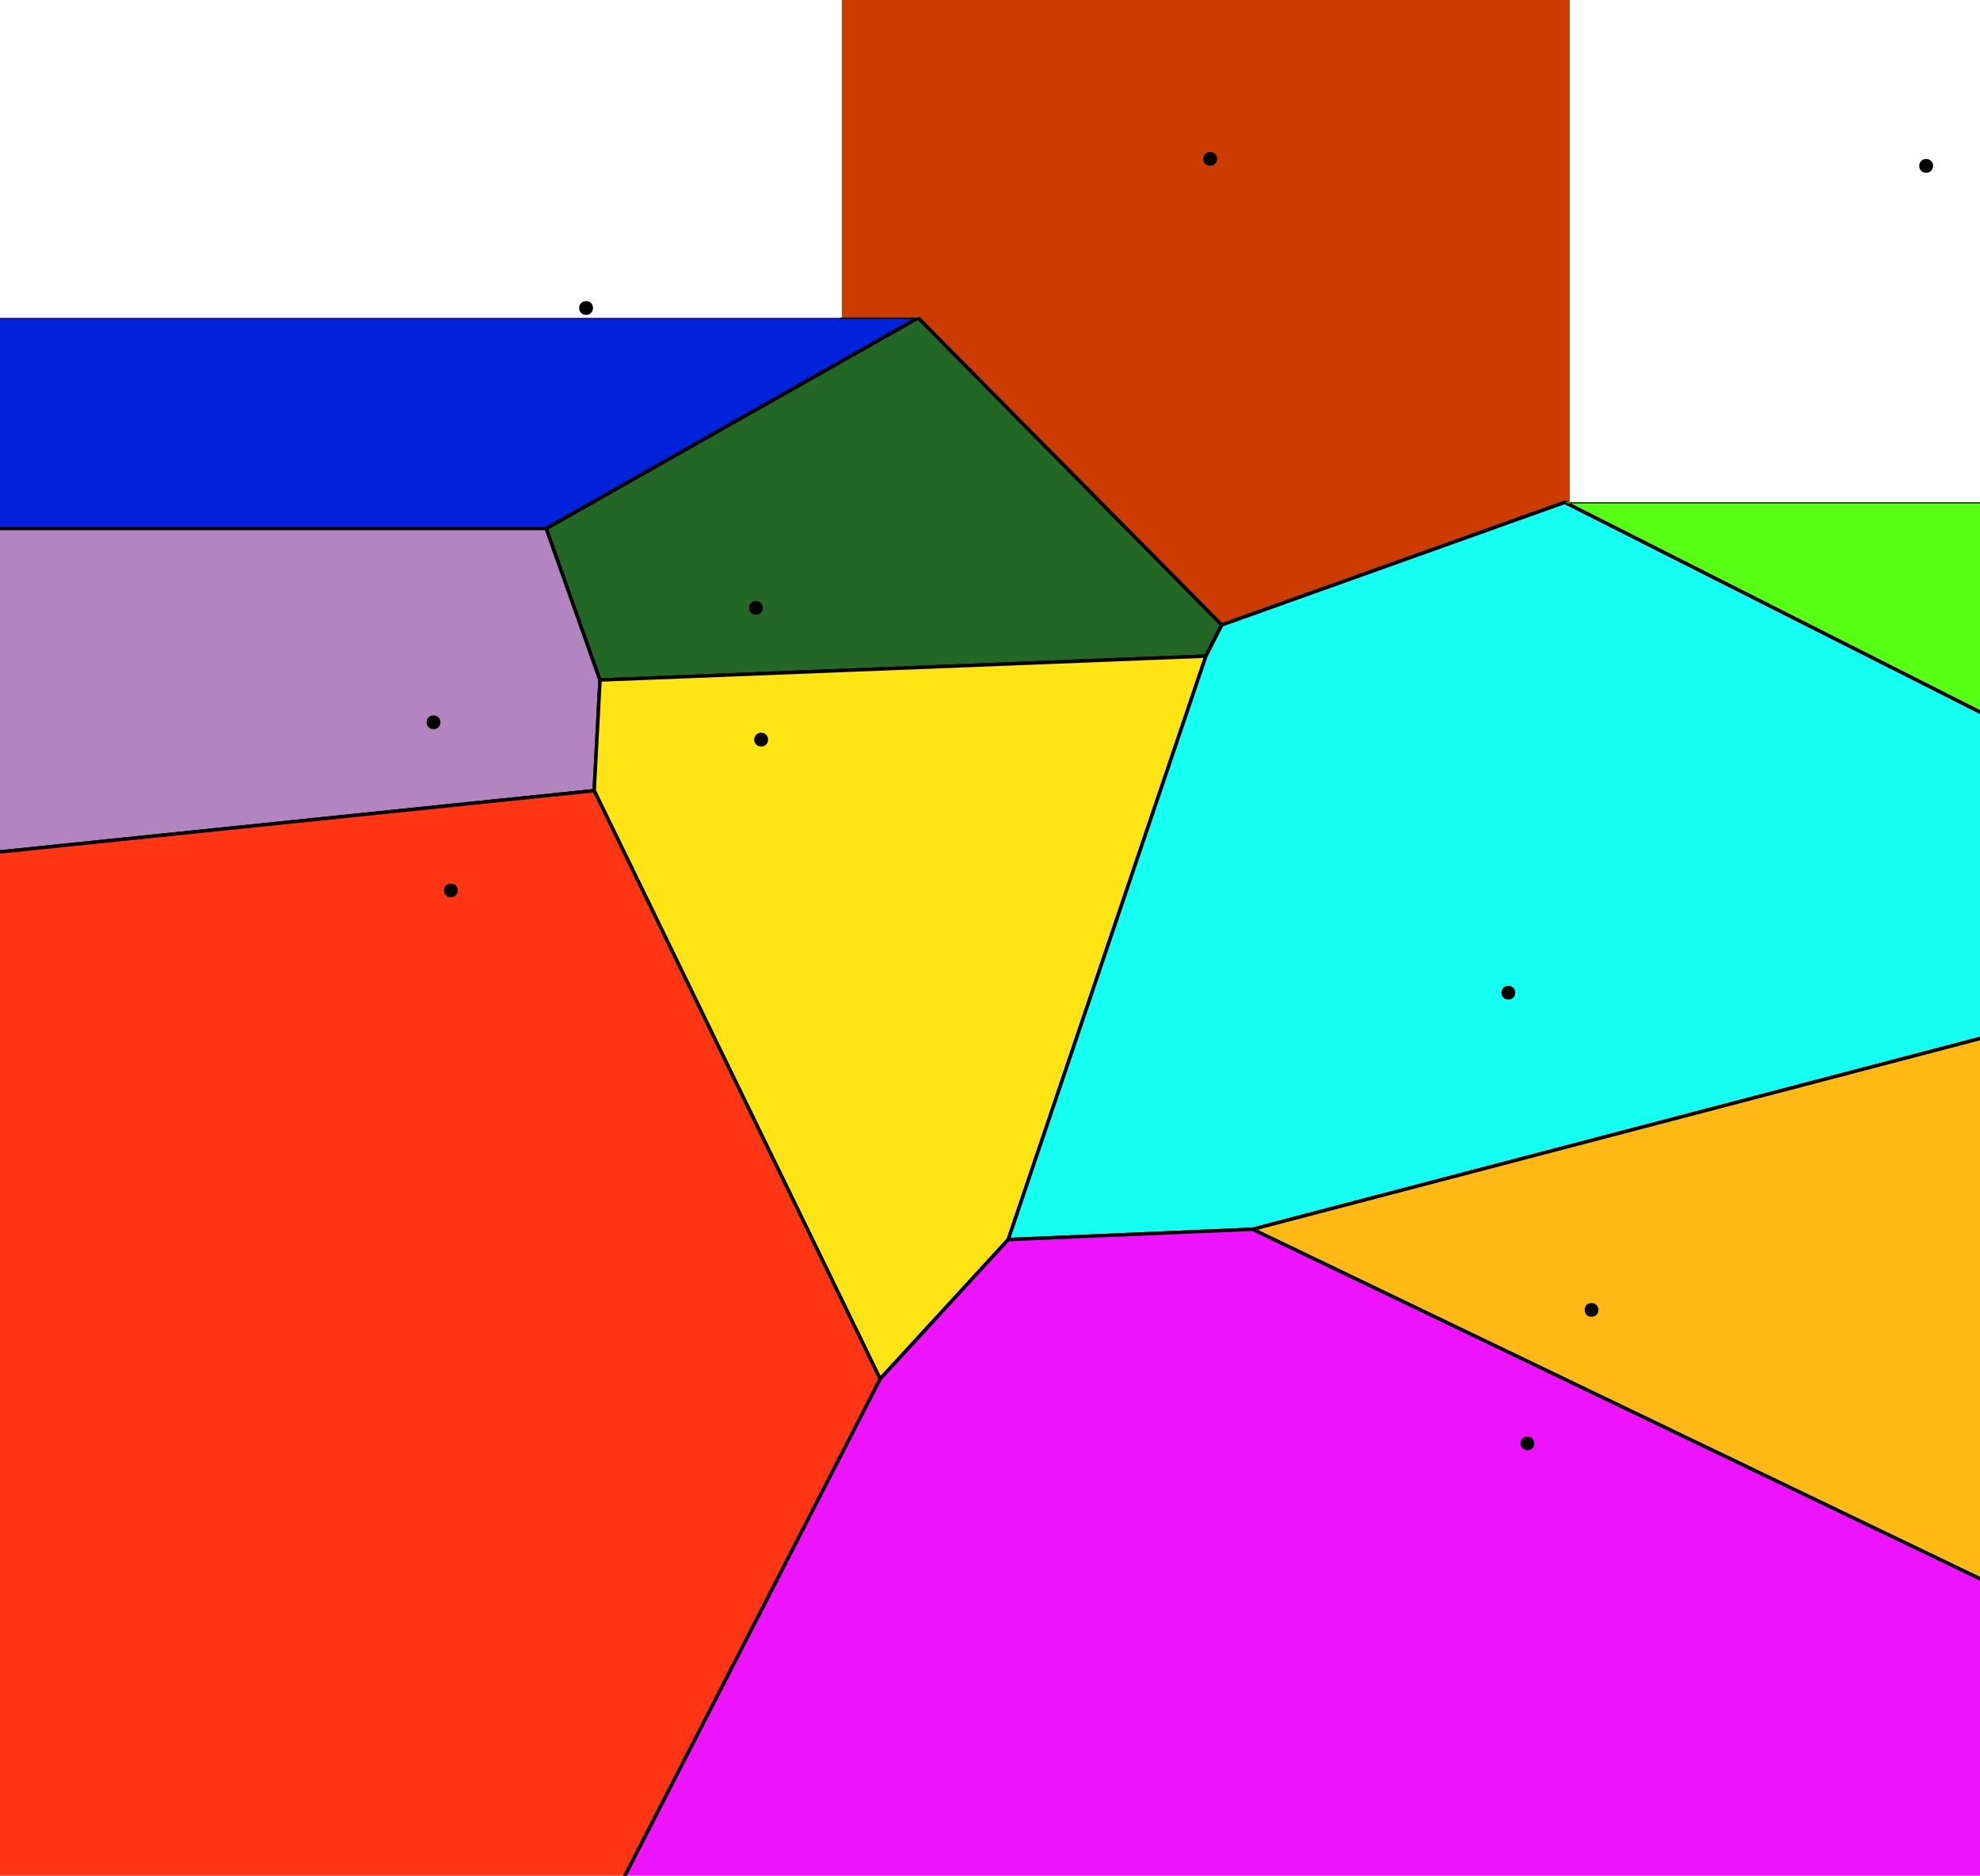 <?xml version="1.0"?>
<svg xmlns="http://www.w3.org/2000/svg" version="1.1" width="1142.125" height="1082.1">
  <g style="stroke:#000;stroke-width:2" transform="translate(1.062,28.693)">
    <path d="M -238397.21,-1000000 -1000000,-368040.22 314.058,276.253 528.634,154.701 z" style="fill:#0022db;"/>
    <path d="m -1000000,-368040.22 0,471595.69 L 341.677,427.461 l 3.378,-63.852 -30.997,-87.356 z" style="fill:#b285c1;"/>
    <path d="m 314.058,276.253 30.997,87.356 349.496,-13.796 9.194,-17.973 -175.111,-177.139 z" style="fill:#226726;"/>
    <path d="M -238397.21,-1000000 528.634,154.701 703.745,331.841 901.601,261.09 10589.36,-1000000 z" style="fill:#cc3c00;"/>
    <path d="m 345.055,363.61 -3.378,63.852 164.964,339.408 73.881,-80.432 114.03,-336.624 z" style="fill:#ffe414;"/>
    <path d="M 703.745,331.841 694.551,349.814 580.521,686.438 721.548,680.471 1386.47,506.065 901.601,261.09 z" style="fill:#14fff2;"/>
    <path d="M 901.601,261.09 1386.47,506.065 1000000,292524.87 10589.36,-1000000 z" style="fill:#56ff14;"/>
    <path d="M -1000000,103555.47 -512787.03,1000000 506.64,766.869 341.677,427.461 z" style="fill:#ff3514;"/>
    <path d="M 721.548,680.471 580.521,686.438 506.64,766.869 -512787.03,1000000 1000000,480853.23 z" style="fill:#ee14ff;"/>
    <path d="M 721.548,680.471 1000000,480853.23 l 0,-188328.36 L 1386.47,506.065 z" style="fill:#ffb914;"/>
  </g>
  <g style="stroke:#000;stroke-width:4" transform="translate(1.062,28.693)">
    <circle transform="translate(337,149)" r="2" cx="0" cy="0" d="M 2,0 C 2,1.105 1.105,2 0,2 -1.105,2 -2,1.105 -2,0 c 0,-1.105 0.895,-2 2,-2 1.105,0 2,0.895 2,2 z"/>
    <circle transform="translate(249,388)" r="2" cx="0" cy="0" d="M 2,0 C 2,1.105 1.105,2 0,2 -1.105,2 -2,1.105 -2,0 c 0,-1.105 0.895,-2 2,-2 1.105,0 2,0.895 2,2 z"/>
    <circle transform="translate(435,322)" r="2" cx="0" cy="0" d="M 2,0 C 2,1.105 1.105,2 0,2 -1.105,2 -2,1.105 -2,0 c 0,-1.105 0.895,-2 2,-2 1.105,0 2,0.895 2,2 z"/>
    <circle transform="translate(697,63)" r="2" cx="0" cy="0" d="M 2,0 C 2,1.105 1.105,2 0,2 -1.105,2 -2,1.105 -2,0 c 0,-1.105 0.895,-2 2,-2 1.105,0 2,0.895 2,2 z"/>
    <circle transform="translate(438,398)" r="2" cx="0" cy="0" d="M 2,0 C 2,1.105 1.105,2 0,2 -1.105,2 -2,1.105 -2,0 c 0,-1.105 0.895,-2 2,-2 1.105,0 2,0.895 2,2 z"/>
    <circle transform="translate(869,544)" r="2" cx="0" cy="0" d="M 2,0 C 2,1.105 1.105,2 0,2 -1.105,2 -2,1.105 -2,0 c 0,-1.105 0.895,-2 2,-2 1.105,0 2,0.895 2,2 z"/>
    <circle transform="translate(1110,67)" r="2" cx="0" cy="0" d="M 2,0 C 2,1.105 1.105,2 0,2 -1.105,2 -2,1.105 -2,0 c 0,-1.105 0.895,-2 2,-2 1.105,0 2,0.895 2,2 z"/>
    <circle transform="translate(259,485)" r="2" cx="0" cy="0" d="M 2,0 C 2,1.105 1.105,2 0,2 -1.105,2 -2,1.105 -2,0 c 0,-1.105 0.895,-2 2,-2 1.105,0 2,0.895 2,2 z"/>
    <circle transform="translate(880,804)" r="2" cx="0" cy="0" d="M 2,0 C 2,1.105 1.105,2 0,2 -1.105,2 -2,1.105 -2,0 c 0,-1.105 0.895,-2 2,-2 1.105,0 2,0.895 2,2 z"/>
    <circle transform="translate(917,727)" r="2" cx="0" cy="0" d="M 2,0 C 2,1.105 1.105,2 0,2 -1.105,2 -2,1.105 -2,0 c 0,-1.105 0.895,-2 2,-2 1.105,0 2,0.895 2,2 z"/>
  </g>
</svg>
